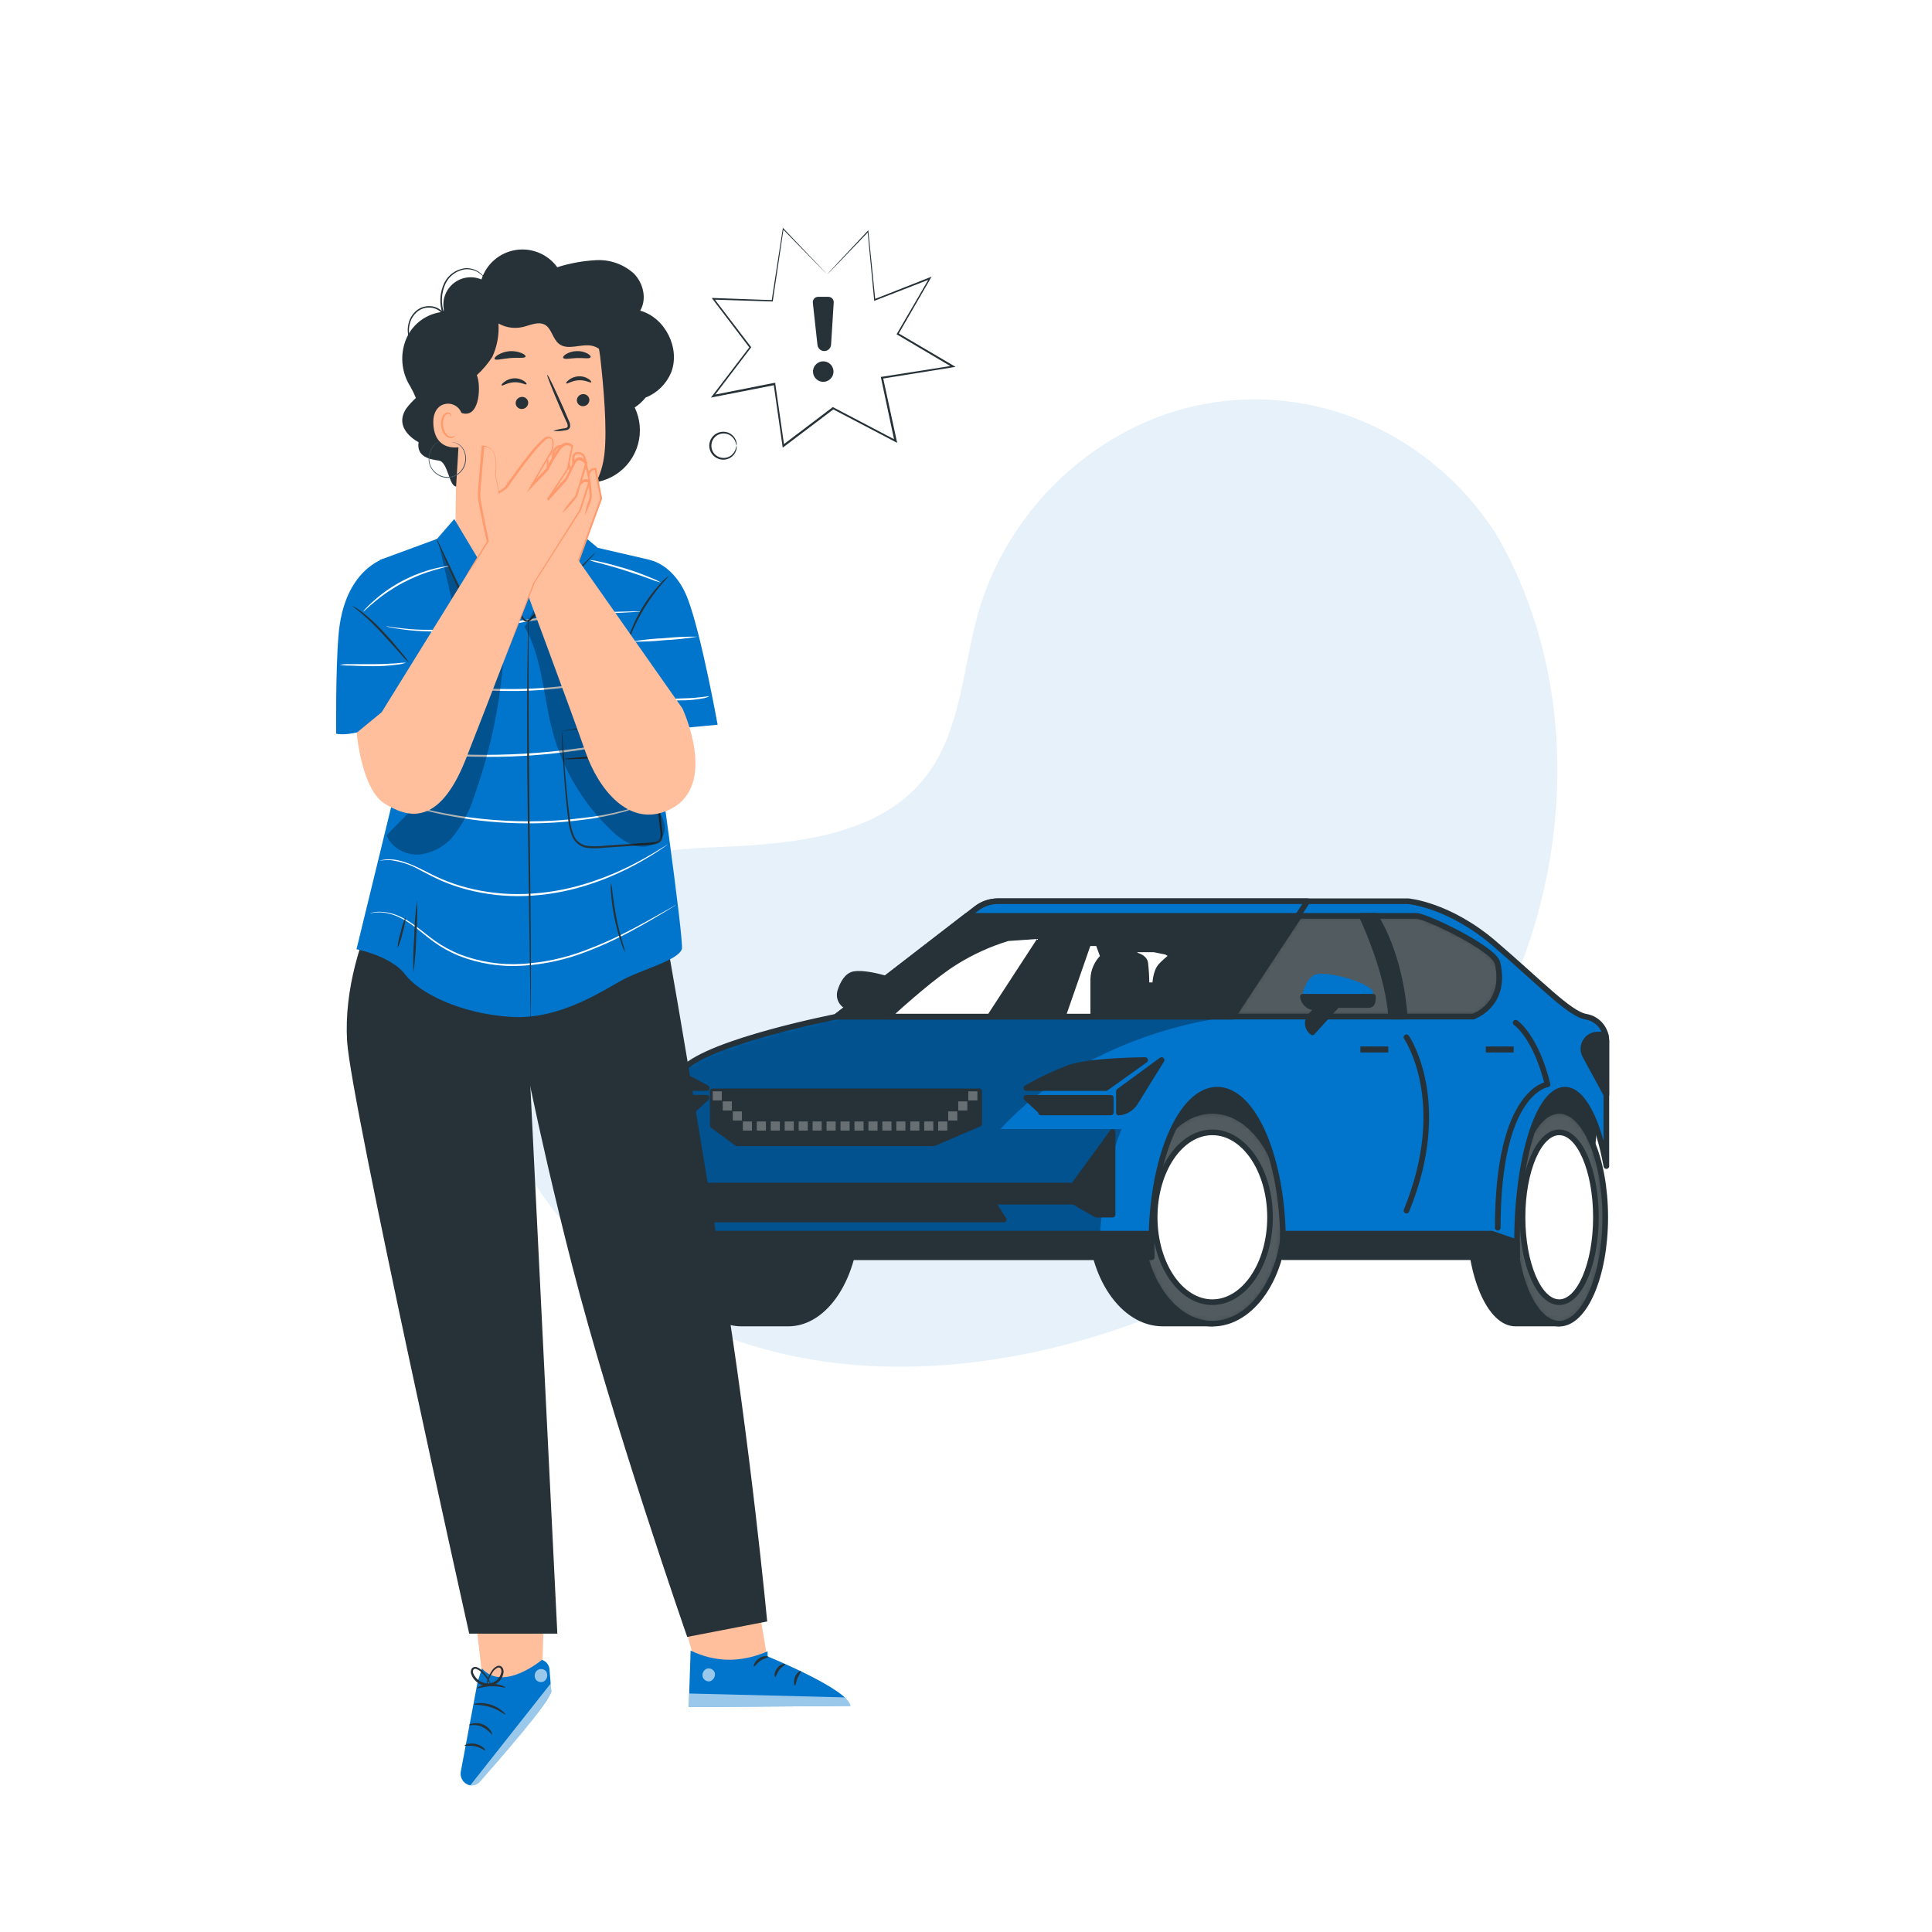 <svg width="343" height="343" viewBox="0 0 343 343" fill="none" xmlns="http://www.w3.org/2000/svg">
<path d="M265.373 94.414L264.11 92.61C253.134 77.223 234.75 68.82 216.207 71.344C213.818 71.673 211.457 72.175 209.141 72.846C192.465 77.724 178.669 91.622 173.771 108.484C170.89 118.404 170.705 129.585 164.448 137.749C156.305 148.375 141.261 149.795 127.98 150.364C114.7 150.934 99.649 152.388 91.561 163.049C86.491 169.73 85.387 178.772 86.45 187.134C89.276 209.271 106.227 227.999 126.65 236.423C147.072 244.847 170.327 244.024 191.559 238.09C221.27 229.81 248.758 210.938 264.11 183.848C279.463 156.758 281.26 121.257 265.373 94.414Z" fill="#E6F1FA"/>
<path d="M146.859 48.72L139.052 40.632L137.111 53.419L126.65 53.069L133.194 61.665L126.608 70.308L137.516 68.154L139.094 79.13L147.916 72.448L159.029 78.273L156.6 67.036L169.216 65.053L159.399 59.264L165.12 49.392L155.318 53.227L154.124 41.057L146.859 48.72Z" fill="white"/>
<path d="M146.86 48.706L147.34 48.184C147.662 47.835 148.122 47.334 148.712 46.682L154.042 40.995L154.165 40.865V41.043C154.495 44.35 154.913 48.459 155.393 53.213L155.236 53.117L165.032 49.261L165.395 49.117L165.196 49.453L159.489 59.332L159.441 59.126L169.257 64.902L169.648 65.135L169.196 65.204L156.628 67.228L156.765 67.022C157.541 70.603 158.364 74.39 159.201 78.259L159.283 78.622L158.954 78.451L149.315 73.402L147.834 72.627H148.019L139.197 79.301L138.964 79.48L138.922 79.192C138.387 75.446 137.864 71.787 137.352 68.216L137.55 68.36L126.643 70.5L126.218 70.582L126.478 70.239C128.77 67.248 130.972 64.36 133.078 61.603V61.74L126.54 53.137L126.362 52.904H126.657L137.118 53.281L136.995 53.384C137.77 48.349 138.435 44.068 138.971 40.597V40.433L139.087 40.549L144.836 46.579L146.324 48.15C146.661 48.5 146.832 48.692 146.832 48.692C146.832 48.692 146.661 48.534 146.324 48.191L144.822 46.668L138.964 40.666L139.108 40.625C138.586 44.096 137.948 48.383 137.201 53.419V53.522H137.091L126.629 53.192L126.746 52.966L133.304 61.555L133.373 61.651L133.304 61.74L126.725 70.39L126.568 70.13L137.468 67.975H137.647V68.154C138.163 71.721 138.689 75.38 139.224 79.13L138.95 79.02L147.765 72.338L147.854 72.27L147.95 72.318L149.439 73.1L159.043 78.142L158.796 78.334L156.409 67.077L156.374 66.898H156.553L169.168 64.916L169.113 65.218L159.304 59.421L159.173 59.339L159.249 59.215C161.307 55.717 163.214 52.403 164.984 49.351L165.148 49.55L155.338 53.364L155.194 53.419V53.268C154.742 48.514 154.351 44.398 154.035 41.098L154.179 41.146L148.739 46.806L147.333 48.26C147.024 48.562 146.86 48.706 146.86 48.706Z" fill="#263238"/>
<path d="M130.759 79.13C130.759 79.592 130.622 80.043 130.365 80.426C130.109 80.81 129.745 81.109 129.319 81.285C128.893 81.462 128.424 81.508 127.971 81.418C127.519 81.328 127.103 81.106 126.777 80.779C126.451 80.453 126.229 80.038 126.139 79.585C126.049 79.133 126.095 78.664 126.271 78.238C126.448 77.811 126.747 77.447 127.13 77.191C127.514 76.935 127.965 76.798 128.426 76.798C128.732 76.798 129.036 76.858 129.319 76.975C129.602 77.093 129.859 77.264 130.075 77.481C130.292 77.698 130.464 77.955 130.581 78.238C130.698 78.521 130.759 78.824 130.759 79.13Z" fill="white"/>
<path d="M130.759 79.13C130.724 79.13 130.724 78.924 130.615 78.574C130.465 78.094 130.168 77.674 129.764 77.374C129.47 77.163 129.128 77.028 128.77 76.979C128.411 76.93 128.046 76.969 127.706 77.093C127.291 77.247 126.933 77.526 126.68 77.89C126.427 78.254 126.292 78.687 126.292 79.13C126.292 79.573 126.427 80.006 126.68 80.37C126.933 80.734 127.291 81.012 127.706 81.167C128.046 81.291 128.411 81.33 128.77 81.281C129.128 81.232 129.47 81.096 129.764 80.886C130.168 80.586 130.465 80.166 130.615 79.686C130.724 79.336 130.724 79.13 130.759 79.13C130.81 79.321 130.81 79.522 130.759 79.713C130.65 80.255 130.354 80.74 129.922 81.085C129.596 81.342 129.211 81.512 128.802 81.579C128.393 81.646 127.973 81.608 127.583 81.469C127.097 81.3 126.675 80.984 126.377 80.565C126.079 80.146 125.919 79.644 125.919 79.13C125.919 78.615 126.079 78.114 126.377 77.695C126.675 77.275 127.097 76.96 127.583 76.791C127.973 76.651 128.393 76.614 128.802 76.681C129.211 76.748 129.596 76.918 129.922 77.175C130.354 77.519 130.65 78.005 130.759 78.547C130.81 78.738 130.81 78.939 130.759 79.13Z" fill="#263238"/>
<path d="M148.012 53.734L147.545 61.191C147.526 61.486 147.399 61.764 147.19 61.972C146.98 62.18 146.701 62.305 146.406 62.323C146.096 62.341 145.791 62.239 145.554 62.038C145.317 61.838 145.165 61.554 145.13 61.246L144.307 53.755C144.292 53.621 144.305 53.485 144.346 53.357C144.387 53.229 144.454 53.111 144.545 53.011C144.635 52.911 144.746 52.831 144.869 52.777C144.992 52.723 145.126 52.696 145.261 52.698H147.079C147.21 52.7 147.339 52.728 147.458 52.782C147.578 52.836 147.685 52.914 147.773 53.011C147.86 53.109 147.927 53.223 147.968 53.348C148.009 53.472 148.024 53.604 148.012 53.734Z" fill="#263238"/>
<path d="M144.43 66.542C144.544 66.883 144.756 67.183 145.039 67.404C145.323 67.625 145.666 67.757 146.025 67.782C146.383 67.808 146.741 67.727 147.054 67.55C147.367 67.372 147.619 67.106 147.781 66.784C147.942 66.463 148.004 66.101 147.96 65.744C147.915 65.387 147.766 65.052 147.53 64.78C147.295 64.508 146.985 64.312 146.638 64.216C146.291 64.121 145.924 64.131 145.583 64.244C145.356 64.318 145.146 64.437 144.965 64.593C144.784 64.749 144.635 64.939 144.528 65.153C144.421 65.367 144.357 65.599 144.34 65.838C144.324 66.076 144.354 66.316 144.43 66.542Z" fill="#263238"/>
<g filter="url(#filter0_d_2465_6578)">
<path d="M151.672 174.879H151.316C150.961 174.879 150.612 174.795 150.297 174.634C149.981 174.472 149.708 174.239 149.5 173.952C149.293 173.665 149.156 173.333 149.101 172.983C149.046 172.633 149.075 172.275 149.186 171.938C149.634 170.553 150.393 169.155 151.672 168.944C154.309 168.502 161.563 170.705 161.563 172.241C161.563 173.778 161.563 174.437 160.679 174.437H155.186L150.788 179.277L150.696 179.198C150.469 179.008 150.286 178.77 150.161 178.502C150.035 178.234 149.97 177.941 149.97 177.645C149.97 177.349 150.035 177.056 150.161 176.788C150.286 176.52 150.469 176.282 150.696 176.092C151.088 175.746 151.418 175.336 151.672 174.879Z" fill="#263238" stroke="#263238" stroke-linecap="round" stroke-linejoin="round"/>
<path d="M201.345 215.761H274.32C274.32 215.761 284.871 208.725 282.668 190.262C280.466 171.799 268.603 184.11 264.205 196.421H231.677C231.677 196.421 224.641 182.349 213.214 184.11C201.787 185.87 201.345 215.761 201.345 215.761Z" fill="#263238" stroke="#263238" stroke-linecap="round" stroke-linejoin="round"/>
<path d="M219.274 212.108C219.274 206.681 217.724 201.802 215.238 198.353V193.21H206.442C199.347 193.21 193.604 201.67 193.604 212.108C193.604 222.547 199.347 230.974 206.442 230.974H215.238V225.83C217.724 222.402 219.274 217.529 219.274 212.108Z" fill="#263238" stroke="#263238" stroke-linecap="round" stroke-linejoin="round"/>
<path d="M215.238 231C222.328 231 228.076 222.542 228.076 212.109C228.076 201.675 222.328 193.217 215.238 193.217C208.147 193.217 202.399 201.675 202.399 212.109C202.399 222.542 208.147 231 215.238 231Z" fill="#263238"/>
<mask id="mask0_2465_6578" style="mask-type:luminance" maskUnits="userSpaceOnUse" x="202" y="193" width="27" height="38">
<path d="M215.238 231C222.328 231 228.076 222.542 228.076 212.109C228.076 201.675 222.328 193.217 215.238 193.217C208.147 193.217 202.399 201.675 202.399 212.109C202.399 222.542 208.147 231 215.238 231Z" fill="white"/>
</mask>
<g mask="url(#mask0_2465_6578)">
<path opacity="0.2" d="M215.238 231C222.328 231 228.076 222.542 228.076 212.109C228.076 201.675 222.328 193.217 215.238 193.217C208.147 193.217 202.399 201.675 202.399 212.109C202.399 222.542 208.147 231 215.238 231Z" fill="white"/>
</g>
<path d="M215.238 231C222.328 231 228.076 222.542 228.076 212.109C228.076 201.675 222.328 193.217 215.238 193.217C208.147 193.217 202.399 201.675 202.399 212.109C202.399 222.542 208.147 231 215.238 231Z" stroke="#263238" stroke-linecap="round" stroke-linejoin="round"/>
<path d="M139.973 193.21H131.632C124.932 193.21 119.499 201.67 119.499 212.108C119.499 222.547 124.959 230.974 131.632 230.974H139.947C146.646 230.974 152.08 222.514 152.08 212.082C152.08 201.65 146.673 193.21 139.973 193.21Z" fill="#263238" stroke="#263238" stroke-linecap="round" stroke-linejoin="round"/>
<path d="M215.238 227.183C220.893 227.183 225.478 220.434 225.478 212.109C225.478 203.784 220.893 197.035 215.238 197.035C209.582 197.035 204.997 203.784 204.997 212.109C204.997 220.434 209.582 227.183 215.238 227.183Z" fill="white" stroke="#263238" stroke-linecap="round" stroke-linejoin="round"/>
<path d="M279.39 212.108C279.39 206.681 278.401 201.802 276.819 198.353V193.21H269.051C264.541 193.21 260.881 201.67 260.881 212.108C260.881 222.547 264.541 230.974 269.051 230.974H276.819V225.83C278.401 222.402 279.39 217.529 279.39 212.108Z" fill="#263238" stroke="#263238" stroke-linecap="round" stroke-linejoin="round"/>
<path d="M276.819 231C281.331 231 284.989 222.542 284.989 212.109C284.989 201.675 281.331 193.217 276.819 193.217C272.307 193.217 268.649 201.675 268.649 212.109C268.649 222.542 272.307 231 276.819 231Z" fill="#263238"/>
<mask id="mask1_2465_6578" style="mask-type:luminance" maskUnits="userSpaceOnUse" x="268" y="193" width="17" height="38">
<path d="M276.82 231C281.332 231 284.99 222.542 284.99 212.109C284.99 201.675 281.332 193.217 276.82 193.217C272.308 193.217 268.65 201.675 268.65 212.109C268.65 222.542 272.308 231 276.82 231Z" fill="white"/>
</mask>
<g mask="url(#mask1_2465_6578)">
<path opacity="0.2" d="M276.82 231C281.332 231 284.99 222.542 284.99 212.109C284.99 201.675 281.332 193.217 276.82 193.217C272.308 193.217 268.65 201.675 268.65 212.109C268.65 222.542 272.308 231 276.82 231Z" fill="white"/>
</g>
<path d="M276.819 231C281.331 231 284.989 222.542 284.989 212.109C284.989 201.675 281.331 193.217 276.819 193.217C272.307 193.217 268.649 201.675 268.649 212.109C268.649 222.542 272.307 231 276.819 231Z" stroke="#263238" stroke-linecap="round" stroke-linejoin="round"/>
<path d="M276.82 227.183C280.418 227.183 283.334 220.434 283.334 212.109C283.334 203.784 280.418 197.035 276.82 197.035C273.221 197.035 270.305 203.784 270.305 212.109C270.305 220.434 273.221 227.183 276.82 227.183Z" fill="white" stroke="#263238" stroke-linecap="round" stroke-linejoin="round"/>
<path d="M204.417 216.717C204.417 201.663 209.653 189.458 216.102 189.458C222.551 189.458 227.786 201.663 227.786 216.717C227.786 217.548 227.786 218.366 227.734 219.17H269.361C269.335 218.366 269.322 217.548 269.322 216.717C269.322 201.663 273.133 189.458 277.835 189.458C280.973 189.458 283.716 194.911 285.187 203.022V180.787C285.187 179.773 284.832 178.792 284.184 178.012C283.536 177.233 282.636 176.705 281.639 176.52L281.442 176.481C278.553 175.901 273.364 170.421 265.286 163.497C257.209 156.574 249.995 156 249.995 156H177.131C175.752 156.005 174.413 156.469 173.327 157.319L148.474 176.501C148.474 176.501 126.259 180.826 121.353 185.732C116.447 190.638 117.027 219.19 117.027 219.19H204.47C204.437 218.366 204.417 217.548 204.417 216.717Z" fill="#0175CC"/>
<mask id="mask2_2465_6578" style="mask-type:luminance" maskUnits="userSpaceOnUse" x="117" y="156" width="169" height="64">
<path d="M204.416 216.717C204.416 201.663 209.652 189.458 216.101 189.458C222.55 189.458 227.785 201.663 227.785 216.717C227.785 217.548 227.785 218.366 227.733 219.17H269.36C269.334 218.366 269.321 217.548 269.321 216.717C269.321 201.663 273.132 189.458 277.834 189.458C280.972 189.458 283.715 194.911 285.186 203.022V180.787C285.186 179.773 284.831 178.792 284.183 178.012C283.535 177.233 282.635 176.705 281.638 176.52L281.441 176.481C278.552 175.901 273.363 170.421 265.285 163.497C257.208 156.574 249.994 156 249.994 156H177.13C175.751 156.005 174.412 156.469 173.326 157.319L148.473 176.501C148.473 176.501 126.258 180.826 121.352 185.732C116.446 190.638 117.026 219.19 117.026 219.19H204.469C204.436 218.366 204.416 217.548 204.416 216.717Z" fill="white"/>
</mask>
<g mask="url(#mask2_2465_6578)">
<path opacity="0.3" d="M218.844 176.481L222.701 156H177.13C175.751 156.005 174.412 156.469 173.326 157.319L148.473 176.501C148.473 176.501 126.258 180.826 121.352 185.732C116.446 190.638 117.026 219.19 117.026 219.19H195.046C195.613 203.773 199.148 196.441 199.148 196.441H177.605C194.308 178.393 218.844 176.481 218.844 176.481Z" fill="black"/>
</g>
<path d="M204.417 216.717C204.417 201.663 209.653 189.458 216.102 189.458C222.551 189.458 227.786 201.663 227.786 216.717C227.786 217.548 227.786 218.366 227.734 219.17H269.361C269.335 218.366 269.322 217.548 269.322 216.717C269.322 201.663 273.133 189.458 277.835 189.458C280.973 189.458 283.716 194.911 285.187 203.022V180.787C285.187 179.773 284.832 178.792 284.184 178.012C283.536 177.233 282.636 176.705 281.639 176.52L281.442 176.481C278.553 175.901 273.364 170.421 265.286 163.497C257.209 156.574 249.995 156 249.995 156H177.131C175.752 156.005 174.413 156.469 173.327 157.319L148.474 176.501C148.474 176.501 126.259 180.826 121.353 185.732C116.447 190.638 117.027 219.19 117.027 219.19H204.47C204.437 218.366 204.417 217.548 204.417 216.717Z" stroke="#263238" stroke-linecap="round" stroke-linejoin="round"/>
<path d="M232.113 156H177.132C175.753 156.005 174.414 156.469 173.327 157.319L148.475 176.501H218.846L232.113 156Z" fill="#0175CC" stroke="#263238" stroke-linecap="round" stroke-linejoin="round"/>
<path d="M203.31 184.195C199.353 184.248 192.423 184.512 189.423 185.712C186.937 186.688 184.526 187.845 182.209 189.174H196.34L203.31 184.195Z" fill="#263238" stroke="#263238" stroke-linecap="round" stroke-linejoin="round"/>
<path d="M197.21 193.499V190.901H182.209L184.926 193.407C184.883 193.433 184.843 193.464 184.807 193.499H197.21Z" fill="#263238" stroke="#263238" stroke-linecap="round" stroke-linejoin="round"/>
<path d="M198.647 189.747V193.519C199.231 193.469 199.796 193.284 200.297 192.98C200.797 192.676 201.221 192.26 201.536 191.765C202.98 189.457 206.224 184.195 206.224 184.195L198.647 189.747Z" fill="#263238" stroke="#263238" stroke-linecap="round" stroke-linejoin="round"/>
<path d="M122.737 193.389L125.454 190.883H119.051C118.854 191.694 118.669 192.564 118.511 193.481H122.856C122.819 193.447 122.779 193.416 122.737 193.389Z" fill="#263238" stroke="#263238" stroke-linecap="round" stroke-linejoin="round"/>
<path d="M120.594 186.708C120.152 187.488 119.798 188.316 119.539 189.174H125.474C123.893 188.264 122.264 187.44 120.594 186.708Z" fill="#263238" stroke="#263238" stroke-linecap="round" stroke-linejoin="round"/>
<path d="M218.845 176.482H261.534C261.534 176.482 267.594 174.464 265.86 166.96C265.273 164.415 253.166 158.599 251.439 158.599H230.668L218.845 176.482Z" fill="#263238"/>
<mask id="mask3_2465_6578" style="mask-type:luminance" maskUnits="userSpaceOnUse" x="218" y="158" width="49" height="19">
<path d="M218.844 176.481H261.533C261.533 176.481 267.593 174.463 265.859 166.959C265.272 164.414 253.165 158.598 251.438 158.598H230.667L218.844 176.481Z" fill="white"/>
</mask>
<g mask="url(#mask3_2465_6578)">
<path opacity="0.2" d="M218.844 176.481H261.533C261.533 176.481 267.593 174.463 265.859 166.959C265.272 164.414 253.165 158.598 251.438 158.598H230.667L218.844 176.481Z" fill="white" stroke="#263238" stroke-linecap="round" stroke-linejoin="round"/>
</g>
<path d="M218.845 176.482H261.534C261.534 176.482 267.594 174.464 265.86 166.96C265.273 164.415 253.166 158.599 251.439 158.599H230.668L218.845 176.482Z" stroke="#263238" stroke-linecap="round" stroke-linejoin="round"/>
<path d="M171.632 158.599L148.454 176.482H218.845L230.431 158.599H171.632Z" fill="#263238" stroke="#263238" stroke-linecap="round" stroke-linejoin="round"/>
<path d="M126.536 189.748V195.808L130.862 198.98H165.764L173.841 195.518V189.748H126.536Z" fill="#263238" stroke="#263238" stroke-linecap="round" stroke-linejoin="round"/>
<path opacity="0.3" d="M128.152 189.748H126.536V191.364H128.152V189.748Z" fill="white"/>
<path opacity="0.3" d="M129.932 191.535H128.316V193.151H129.932V191.535Z" fill="white"/>
<path opacity="0.3" d="M131.718 193.315H130.103V194.931H131.718V193.315Z" fill="white"/>
<path opacity="0.3" d="M133.499 195.103H131.884V196.718H133.499V195.103Z" fill="white"/>
<path opacity="0.3" d="M173.525 189.748H171.909V191.364H173.525V189.748Z" fill="white"/>
<path opacity="0.3" d="M171.738 191.535H170.122V193.151H171.738V191.535Z" fill="white"/>
<path opacity="0.3" d="M169.957 193.315H168.342V194.931H169.957V193.315Z" fill="white"/>
<path opacity="0.3" d="M168.177 195.103H166.562V196.718H168.177V195.103Z" fill="white"/>
<path opacity="0.3" d="M135.979 195.103H134.363V196.718H135.979V195.103Z" fill="white"/>
<path opacity="0.3" d="M138.451 195.103H136.836V196.718H138.451V195.103Z" fill="white"/>
<path opacity="0.3" d="M140.93 195.103H139.314V196.718H140.93V195.103Z" fill="white"/>
<path opacity="0.3" d="M143.409 195.103H141.794V196.718H143.409V195.103Z" fill="white"/>
<path opacity="0.3" d="M145.882 195.103H144.267V196.718H145.882V195.103Z" fill="white"/>
<path opacity="0.3" d="M148.362 195.103H146.746V196.718H148.362V195.103Z" fill="white"/>
<path opacity="0.3" d="M150.834 195.103H149.219V196.718H150.834V195.103Z" fill="white"/>
<path opacity="0.3" d="M153.314 195.103H151.698V196.718H153.314V195.103Z" fill="white"/>
<path opacity="0.3" d="M155.794 195.103H154.179V196.718H155.794V195.103Z" fill="white"/>
<path opacity="0.3" d="M158.267 195.103H156.651V196.718H158.267V195.103Z" fill="white"/>
<path opacity="0.3" d="M160.745 195.103H159.13V196.718H160.745V195.103Z" fill="white"/>
<path opacity="0.3" d="M163.219 195.103H161.604V196.718H163.219V195.103Z" fill="white"/>
<path opacity="0.3" d="M165.698 195.103H164.082V196.718H165.698V195.103Z" fill="white"/>
<path d="M190.57 206.477H118.748L117.786 198.782C117.344 203.015 117.126 207.519 117.054 211.225L117.304 212.247L118.748 209.365H124.907L121.083 212.511H178.193L176.156 209.339H190.596L194.639 211.647H197.52V196.962L190.57 206.477Z" fill="#263238" stroke="#263238" stroke-linecap="round" stroke-linejoin="round"/>
<path d="M233.872 174.879H233.516C233.162 174.878 232.814 174.793 232.499 174.631C232.185 174.47 231.913 174.236 231.705 173.949C231.498 173.662 231.362 173.331 231.308 172.981C231.254 172.631 231.283 172.274 231.393 171.938C231.835 170.553 232.6 169.155 233.872 168.944C236.51 168.502 243.763 170.705 243.763 172.241C243.763 173.778 243.763 174.437 242.886 174.437H237.394L232.995 179.277L232.903 179.198C232.676 179.008 232.493 178.77 232.368 178.502C232.242 178.234 232.177 177.941 232.177 177.645C232.177 177.349 232.242 177.056 232.368 176.788C232.493 176.52 232.676 176.282 232.903 176.092C233.293 175.746 233.621 175.336 233.872 174.879Z" fill="#0175CC"/>
<path d="M246.981 176.482H249.394C249.137 172.941 248.128 165.146 244.165 158.599H241.752C243.143 161.612 246.44 169.386 246.981 176.482Z" fill="#263238" stroke="#263238" stroke-linecap="round" stroke-linejoin="round"/>
<path d="M194.969 163.451L195.852 165.864C194.766 166.899 194.133 168.321 194.092 169.82V176.48H188.678L193.215 163.451H194.969ZM169.694 166.748C165.982 169.009 160.377 174.001 157.653 176.48H175.727L185.078 162.132L178.926 162.567C175.679 163.551 172.575 164.957 169.694 166.748ZM207.062 164.987L204.86 164.545H201.787L200.903 165.429C200.903 165.429 203.106 165.646 203.323 166.965C203.473 168.279 203.546 169.6 203.541 170.922H205.084C205.084 170.922 205.084 168.502 206.178 167.407C206.8 166.779 207.461 166.191 208.157 165.646L207.062 164.987Z" fill="white" stroke="#263238" stroke-linecap="round" stroke-linejoin="round"/>
<path d="M232.903 179.198L232.996 179.277L237.394 174.437H242.887C243.612 174.437 243.737 173.982 243.757 172.953H231.308C231.382 173.486 231.647 173.975 232.053 174.328C232.458 174.682 232.978 174.877 233.517 174.879H233.873C233.619 175.336 233.289 175.746 232.897 176.092C232.67 176.282 232.488 176.52 232.363 176.789C232.238 177.057 232.174 177.35 232.174 177.646C232.175 177.942 232.241 178.235 232.367 178.503C232.493 178.771 232.676 179.008 232.903 179.198Z" fill="#263238" stroke="#263238" stroke-linecap="round" stroke-linejoin="round"/>
<path d="M246.467 181.789H241.521V182.851H246.467V181.789Z" fill="#263238"/>
<path d="M268.735 181.789H263.789V182.851H268.735V181.789Z" fill="#263238"/>
<path d="M269.085 177.562C269.085 177.562 272.665 179.996 274.742 188.522C274.742 188.522 265.906 189.577 265.906 213.968" stroke="#263238" stroke-linecap="round" stroke-linejoin="round"/>
<path d="M264.832 215.01H227.761C227.761 215.577 227.761 216.144 227.761 216.718C227.761 217.548 227.761 218.366 227.708 219.171H269.336C269.309 218.366 269.296 217.548 269.296 216.718V216.553L264.832 215.01Z" fill="#263238" stroke="#263238" stroke-linecap="round" stroke-linejoin="round"/>
<path d="M204.417 216.718C204.417 216.144 204.417 215.577 204.417 215.01H117.001C117.001 217.548 117.001 219.171 117.001 219.171H204.47C204.437 218.366 204.417 217.548 204.417 216.718Z" fill="#263238" stroke="#263238" stroke-linecap="round" stroke-linejoin="round"/>
<path d="M283.638 179.673C283.199 179.673 282.767 179.787 282.385 180.005C282.004 180.222 281.685 180.535 281.461 180.913C281.237 181.291 281.115 181.72 281.107 182.16C281.099 182.599 281.206 183.033 281.416 183.418L285.188 190.342V180.787C285.183 180.411 285.13 180.036 285.03 179.673H283.638Z" fill="#263238" stroke="#263238" stroke-linecap="round" stroke-linejoin="round"/>
<path d="M249.698 180.153C249.698 180.153 257.611 191.581 249.698 210.927" stroke="#263238" stroke-linecap="round" stroke-linejoin="round"/>
</g>
<path d="M113.656 55.155C114.877 53.097 114.226 50.277 112.545 48.576C110.753 46.947 108.393 46.087 105.973 46.182C103.582 46.295 101.216 46.719 98.935 47.444C98.105 46.3 96.974 45.408 95.668 44.869C94.361 44.33 92.931 44.163 91.536 44.389C90.141 44.614 88.835 45.222 87.765 46.146C86.695 47.069 85.903 48.272 85.475 49.619C84.663 49.27 83.772 49.151 82.896 49.272C82.021 49.394 81.196 49.752 80.51 50.309C79.823 50.865 79.302 51.599 79.002 52.43C78.702 53.261 78.635 54.158 78.808 55.024L88.796 60.368L97.165 82.485C98.644 84.205 100.697 85.328 102.943 85.647C105.188 85.965 107.473 85.456 109.371 84.215C111.27 82.974 112.652 81.085 113.261 78.9C113.87 76.715 113.665 74.383 112.682 72.339C113.417 71.862 114.071 71.269 114.617 70.583C115.626 70.184 116.546 69.588 117.322 68.829C118.098 68.071 118.715 67.165 119.137 66.165C120.839 61.884 118.115 56.396 113.656 55.155Z" fill="#263238"/>
<path d="M100.018 96.404C99.881 92.974 99.778 90.655 99.778 90.683C99.778 90.71 106.391 89.235 107.324 80.454C107.784 76.091 107.208 69.005 106.542 63.222C105.945 58.022 102.159 51.793 96.98 52.61L80.948 57.549C79.377 57.796 78.89 59.161 79.006 60.752L78.89 61.5L80.948 86.388L80.804 97.008C81.167 101.741 86.004 105.884 90.751 105.926C91.994 105.942 93.227 105.704 94.375 105.228C95.524 104.752 96.563 104.047 97.43 103.156C98.297 102.265 98.974 101.207 99.419 100.046C99.864 98.885 100.068 97.646 100.018 96.404Z" fill="#FFBF9D"/>
<path d="M104.636 70.919C104.655 71.21 104.559 71.498 104.37 71.719C104.18 71.941 103.911 72.08 103.62 72.106C103.479 72.124 103.335 72.114 103.197 72.076C103.06 72.038 102.931 71.974 102.819 71.885C102.706 71.797 102.613 71.688 102.543 71.563C102.473 71.439 102.429 71.301 102.413 71.159C102.396 70.868 102.493 70.58 102.684 70.359C102.875 70.137 103.144 69.999 103.435 69.973C103.576 69.954 103.72 69.965 103.857 70.003C103.994 70.041 104.123 70.106 104.234 70.194C104.346 70.282 104.439 70.391 104.508 70.516C104.577 70.641 104.62 70.778 104.636 70.919Z" fill="#263238"/>
<path d="M104.958 67.873C104.827 68.024 103.949 67.441 102.749 67.51C101.548 67.578 100.691 68.195 100.56 68.079C100.43 67.962 100.622 67.743 100.993 67.448C101.492 67.058 102.102 66.835 102.735 66.81C103.358 66.773 103.977 66.939 104.498 67.283C104.889 67.544 105.033 67.805 104.958 67.873Z" fill="#263238"/>
<path d="M93.776 71.42C93.793 71.711 93.696 71.998 93.505 72.218C93.314 72.439 93.044 72.576 92.754 72.6C92.612 72.619 92.469 72.61 92.331 72.572C92.193 72.535 92.065 72.47 91.953 72.381C91.841 72.293 91.748 72.183 91.679 72.058C91.61 71.933 91.567 71.795 91.553 71.653C91.534 71.363 91.63 71.077 91.82 70.856C92.01 70.635 92.278 70.498 92.568 70.474C92.71 70.454 92.854 70.464 92.992 70.501C93.13 70.539 93.26 70.604 93.372 70.692C93.485 70.78 93.578 70.89 93.648 71.015C93.717 71.14 93.761 71.278 93.776 71.42Z" fill="#263238"/>
<path d="M93.481 68.229C93.351 68.38 92.473 67.804 91.272 67.866C90.072 67.928 89.214 68.552 89.084 68.435C88.953 68.319 89.145 68.106 89.516 67.804C90.017 67.417 90.626 67.195 91.258 67.166C91.883 67.133 92.503 67.299 93.028 67.639C93.406 67.914 93.55 68.161 93.481 68.229Z" fill="#263238"/>
<path d="M98.222 76.51C98.845 76.279 99.495 76.127 100.156 76.058C100.458 76.009 100.746 75.934 100.787 75.721C100.798 75.403 100.71 75.088 100.533 74.823L99.511 72.538C98.098 69.287 97.028 66.591 97.158 66.543C97.289 66.495 98.53 69.088 99.984 72.346C100.328 73.149 100.671 73.917 100.972 74.651C101.186 75.01 101.266 75.433 101.199 75.845C101.159 75.956 101.094 76.056 101.01 76.138C100.925 76.22 100.823 76.281 100.712 76.318C100.545 76.375 100.372 76.409 100.197 76.421C99.545 76.537 98.881 76.567 98.222 76.51Z" fill="#263238"/>
<path d="M99.779 90.683C95.684 90.956 91.595 90.087 87.966 88.172C87.966 88.172 91.218 94.161 99.888 92.905L99.779 90.683Z" fill="#FF9A6C"/>
<path d="M93.296 63.325C93.166 63.647 91.972 63.448 90.552 63.572C89.132 63.695 87.98 64.038 87.808 63.736C87.733 63.592 87.939 63.297 88.412 62.995C89.037 62.626 89.74 62.405 90.464 62.35C91.188 62.296 91.916 62.408 92.59 62.68C93.132 62.906 93.379 63.167 93.296 63.325Z" fill="#263238"/>
<path d="M104.821 63.462C104.588 63.751 103.593 63.517 102.413 63.565C101.233 63.613 100.252 63.86 100.005 63.565C99.895 63.428 100.039 63.147 100.465 62.879C101.05 62.53 101.718 62.343 102.399 62.337C103.075 62.304 103.747 62.459 104.341 62.783C104.773 63.051 104.958 63.325 104.821 63.462Z" fill="#263238"/>
<path d="M85.496 52.521C85.536 53.395 85.767 54.251 86.175 55.026C86.582 55.801 87.155 56.476 87.853 57.005C88.551 57.533 89.357 57.902 90.214 58.083C91.07 58.265 91.956 58.256 92.809 58.057C94.126 57.748 95.553 57.007 96.74 57.659C97.926 58.31 98.112 60.163 99.243 61.048C100.849 62.303 103.222 60.931 105.198 61.411C106.728 61.788 107.736 63.174 108.8 64.34C109.863 65.507 111.406 66.577 112.916 66.055C112.804 64.701 112.537 63.364 112.12 62.07C111.696 60.767 110.833 59.651 109.678 58.914C109.002 58.605 108.342 58.262 107.702 57.885C106.399 56.938 106.028 55.196 105.184 53.831C104.633 52.945 103.878 52.204 102.981 51.671C102.085 51.137 101.074 50.826 100.032 50.764C98.311 50.668 96.602 51.272 94.881 50.936C93.632 50.682 92.514 49.934 91.252 49.756C88.796 49.413 86.614 51.272 84.94 53.097" fill="#263238"/>
<path d="M93.454 55.601C92.35 55.347 90.086 54.75 89.448 53.831C88.813 52.84 87.927 52.034 86.88 51.495C85.833 50.956 84.662 50.705 83.487 50.764C82.304 50.911 81.2 51.439 80.344 52.268C79.487 53.097 78.924 54.183 78.74 55.361C77.32 55.481 75.958 55.983 74.799 56.812C73.64 57.642 72.726 58.768 72.154 60.074C71.568 61.444 71.324 62.936 71.444 64.422C71.563 65.907 72.042 67.341 72.84 68.6C73.219 69.263 73.551 69.95 73.835 70.659C73.199 71.233 72.62 71.867 72.106 72.552C69.705 76.229 74.315 78.506 74.315 78.506C73.91 81.168 76.373 81.538 77.944 81.779C79.515 82.019 79.727 86.347 80.976 86.375L81.765 73.224C81.937 73.321 82.125 73.386 82.32 73.416C85.277 73.938 85.38 68.21 84.653 66.604C85.699 65.646 86.621 64.561 87.397 63.373C88.257 61.51 88.634 59.46 88.495 57.412C89.523 57.419 93.941 55.718 93.454 55.601Z" fill="#263238"/>
<path d="M82.08 73.992C82.043 73.564 81.898 73.153 81.659 72.797C81.42 72.44 81.095 72.15 80.713 71.952C80.332 71.755 79.907 71.658 79.478 71.669C79.049 71.68 78.629 71.8 78.259 72.016C77.401 72.572 76.777 73.629 76.955 75.591C77.429 80.825 82.581 79.267 82.581 79.117C82.581 78.966 82.32 76.146 82.08 73.992Z" fill="#FFBF9D"/>
<path d="M80.804 77.279C80.804 77.279 80.715 77.354 80.571 77.436C80.36 77.548 80.115 77.575 79.885 77.512C79.316 77.361 78.774 76.524 78.664 75.584C78.606 75.136 78.653 74.68 78.801 74.253C78.834 74.086 78.908 73.929 79.015 73.796C79.123 73.663 79.261 73.559 79.418 73.492C79.521 73.455 79.632 73.455 79.735 73.492C79.837 73.528 79.924 73.598 79.981 73.691C80.063 73.835 80.043 73.938 80.07 73.945C80.097 73.951 80.173 73.849 80.111 73.636C80.073 73.509 79.99 73.399 79.878 73.327C79.725 73.231 79.54 73.199 79.364 73.238C79.152 73.301 78.96 73.417 78.806 73.574C78.651 73.731 78.539 73.925 78.479 74.137C78.299 74.611 78.238 75.122 78.3 75.625C78.424 76.675 79.055 77.615 79.83 77.766C79.974 77.794 80.123 77.789 80.266 77.752C80.408 77.716 80.54 77.647 80.653 77.553C80.804 77.409 80.818 77.285 80.804 77.279Z" fill="#FF9A6C"/>
<path d="M74.609 63.023C74.527 62.973 74.451 62.913 74.383 62.844C74.182 62.656 73.992 62.457 73.813 62.248C73.143 61.461 72.683 60.517 72.476 59.504C72.336 58.804 72.357 58.081 72.537 57.391C72.737 56.589 73.16 55.861 73.758 55.292C74.094 54.977 74.489 54.731 74.92 54.57C75.351 54.409 75.809 54.334 76.269 54.352C76.767 54.355 77.257 54.473 77.701 54.698C78.146 54.923 78.531 55.249 78.828 55.648L78.581 55.765V55.71C77.952 53.913 78.058 51.941 78.876 50.222C79.219 49.53 79.725 48.931 80.352 48.48C80.978 48.028 81.706 47.736 82.471 47.629C82.986 47.578 83.505 47.632 83.999 47.786C84.493 47.94 84.951 48.193 85.345 48.528C85.558 48.71 85.743 48.923 85.894 49.159C85.947 49.238 85.991 49.323 86.024 49.413C85.808 49.116 85.557 48.846 85.276 48.61C84.486 47.995 83.487 47.712 82.491 47.821C81.766 47.937 81.079 48.227 80.489 48.665C79.899 49.103 79.423 49.677 79.103 50.339C78.334 51.994 78.243 53.885 78.849 55.607V55.662L79.096 56.478L78.609 55.792C78.336 55.428 77.983 55.132 77.577 54.926C77.172 54.72 76.724 54.611 76.269 54.606C75.843 54.587 75.418 54.654 75.017 54.801C74.617 54.948 74.25 55.173 73.937 55.463C73.367 55.995 72.961 56.678 72.764 57.432C72.58 58.103 72.55 58.806 72.675 59.49C72.865 60.469 73.286 61.388 73.903 62.172C74.328 62.742 74.63 63.002 74.609 63.023Z" fill="#263238"/>
<path d="M78.04 78.397C77.818 78.49 77.607 78.605 77.408 78.74C76.912 79.163 76.555 79.728 76.386 80.358C76.25 80.788 76.192 81.239 76.215 81.689C76.246 82.201 76.406 82.697 76.681 83.13C76.993 83.607 77.417 84 77.916 84.275C78.443 84.581 79.051 84.72 79.658 84.673C80.268 84.632 80.853 84.412 81.339 84.042C81.79 83.701 82.137 83.24 82.341 82.711C82.527 82.266 82.617 81.787 82.605 81.305C82.593 80.822 82.48 80.348 82.272 79.912C81.97 79.33 81.465 78.879 80.852 78.643C80.629 78.572 80.399 78.526 80.166 78.506H80.351C80.534 78.51 80.714 78.542 80.886 78.602C81.528 78.816 82.062 79.271 82.375 79.871C82.598 80.319 82.723 80.808 82.742 81.307C82.76 81.806 82.673 82.304 82.485 82.766C82.266 83.31 81.903 83.784 81.435 84.138C80.932 84.533 80.323 84.772 79.686 84.824C79.049 84.875 78.412 84.729 77.861 84.406C77.342 84.119 76.903 83.707 76.585 83.205C76.3 82.753 76.135 82.236 76.105 81.703C76.089 81.237 76.156 80.773 76.304 80.331C76.482 79.681 76.864 79.107 77.395 78.692C77.542 78.586 77.704 78.503 77.875 78.445C77.928 78.423 77.983 78.407 78.04 78.397Z" fill="#455A64"/>
<path d="M98.098 79.398C97.99 79.163 97.806 78.973 97.575 78.857C97.344 78.741 97.081 78.707 96.829 78.76C96.604 78.763 96.387 78.845 96.217 78.992C96.046 79.139 95.933 79.341 95.896 79.562C95.859 79.724 95.855 79.891 95.886 80.054C95.917 80.217 95.981 80.372 96.074 80.509C96.239 80.748 96.482 80.922 96.76 81.003C96.931 81.045 97.108 81.05 97.281 81.019C97.454 80.987 97.618 80.918 97.762 80.818C97.934 80.629 98.055 80.4 98.114 80.151C98.173 79.903 98.167 79.644 98.098 79.398Z" fill="#FF9A6C"/>
<path d="M83.301 277.57L85.997 300.832L96.191 299.282L96.877 276.355L83.301 277.57Z" fill="#FFBF9D"/>
<path d="M96.225 294.672C96.225 294.672 89.365 300.469 85.572 296.209L84.817 298.479L81.819 314.456C81.712 314.952 81.787 315.471 82.032 315.916C82.276 316.361 82.674 316.702 83.15 316.878C83.511 316.991 83.898 316.997 84.263 316.896C84.628 316.795 84.956 316.591 85.208 316.308C87.952 313.187 98.077 301.655 97.871 300.215L97.556 296.373C97.525 295.984 97.378 295.614 97.133 295.31C96.888 295.007 96.558 294.784 96.184 294.672H96.225Z" fill="#0175CC"/>
<g opacity="0.6">
<path d="M83.514 316.933L97.796 298.85L97.851 299.687C97.896 300.03 97.865 300.38 97.761 300.71C97.656 301.041 97.481 301.345 97.247 301.6C96.115 303.425 92.926 307.562 85.284 316.274C85.07 316.528 84.796 316.724 84.486 316.843C84.177 316.963 83.843 317.003 83.514 316.96V316.933Z" fill="white"/>
</g>
<g opacity="0.6">
<path d="M95.354 296.551C95.126 296.75 94.977 297.025 94.936 297.325C94.894 297.625 94.962 297.93 95.128 298.184C95.308 298.422 95.574 298.579 95.869 298.623C96.164 298.667 96.465 298.593 96.706 298.417C96.945 298.204 97.1 297.913 97.141 297.595C97.183 297.277 97.109 296.956 96.932 296.688C96.827 296.575 96.7 296.483 96.559 296.418C96.418 296.354 96.265 296.318 96.11 296.313C95.955 296.308 95.801 296.334 95.656 296.389C95.511 296.444 95.378 296.527 95.265 296.634" fill="white"/>
</g>
<path d="M87.362 307.966C86.859 307.385 86.249 306.905 85.565 306.553C84.385 306.039 83.335 306.402 83.301 306.279C83.267 306.155 83.52 306.059 83.987 305.963C84.578 305.846 85.19 305.911 85.743 306.148C86.301 306.378 86.778 306.767 87.115 307.267C87.362 307.658 87.41 307.946 87.362 307.966Z" fill="#263238"/>
<path d="M86.162 310.759C86.073 310.855 85.407 310.251 84.385 310.032C83.363 309.812 82.519 310.032 82.478 309.922C82.437 309.812 83.322 309.339 84.481 309.606C85.64 309.874 86.258 310.663 86.162 310.759Z" fill="#263238"/>
<path d="M89.708 304.371C89.619 304.474 88.604 303.548 87.046 303.068C85.489 302.588 84.138 302.725 84.124 302.595C84.11 302.464 85.496 302.107 87.17 302.649C88.844 303.191 89.797 304.31 89.708 304.371Z" fill="#263238"/>
<path d="M89.715 299.583C89.667 299.707 88.569 299.323 87.17 299.378C85.77 299.433 84.693 299.851 84.645 299.734C84.597 299.618 85.66 298.98 87.163 298.939C88.665 298.897 89.769 299.487 89.715 299.583Z" fill="#263238"/>
<path d="M86.375 299.399C86.344 299.146 86.363 298.89 86.43 298.644C86.57 297.966 86.843 297.323 87.232 296.751C87.474 296.31 87.855 295.963 88.316 295.763C88.472 295.711 88.641 295.711 88.798 295.761C88.954 295.812 89.091 295.911 89.187 296.044C89.368 296.317 89.442 296.647 89.393 296.97C89.283 297.623 88.949 298.217 88.448 298.651C87.947 299.084 87.311 299.329 86.649 299.344C85.998 299.335 85.365 299.131 84.831 298.758C84.298 298.385 83.889 297.86 83.658 297.251C83.598 297.096 83.572 296.929 83.581 296.762C83.59 296.595 83.635 296.432 83.713 296.284C83.801 296.144 83.933 296.037 84.087 295.977C84.242 295.918 84.411 295.91 84.57 295.955C85.037 296.114 85.451 296.396 85.771 296.771C86.247 297.263 86.635 297.834 86.917 298.459C87.033 298.671 87.107 298.904 87.136 299.145C86.715 298.35 86.183 297.618 85.558 296.97C85.269 296.656 84.906 296.42 84.502 296.284C84.414 296.257 84.32 296.26 84.234 296.292C84.149 296.324 84.076 296.384 84.028 296.463C83.945 296.665 83.945 296.892 84.028 297.094C84.244 297.613 84.606 298.057 85.07 298.374C85.534 298.691 86.08 298.866 86.642 298.877C87.201 298.864 87.739 298.661 88.168 298.302C88.596 297.943 88.89 297.449 89.002 296.902C89.046 296.666 89.002 296.421 88.879 296.216C88.826 296.141 88.751 296.086 88.664 296.058C88.578 296.029 88.485 296.029 88.398 296.058C88.01 296.229 87.684 296.517 87.465 296.881C86.955 297.649 86.586 298.501 86.375 299.399Z" fill="#263238"/>
<path d="M123.693 295.9C123.46 295.543 121.319 287.757 121.319 287.757L134.518 284.162L136.391 295.385L123.693 295.9Z" fill="#FFBF9D"/>
<path d="M136.274 293.176V294.068C136.274 294.068 150.796 299.988 150.982 302.869L122.279 303.075L122.609 293.039C126.91 295.083 131.369 295.282 136.274 293.176Z" fill="#0175CC"/>
<g opacity="0.6">
<path d="M125.538 296.229C125.257 296.326 125.02 296.522 124.872 296.781C124.725 297.04 124.676 297.343 124.736 297.635C124.803 297.923 124.98 298.172 125.228 298.331C125.477 298.49 125.778 298.546 126.067 298.486C126.364 298.379 126.612 298.167 126.766 297.891C126.92 297.615 126.969 297.293 126.903 296.984C126.855 296.84 126.778 296.707 126.678 296.592C126.578 296.478 126.456 296.385 126.319 296.318C126.183 296.251 126.035 296.212 125.883 296.202C125.731 296.193 125.579 296.214 125.435 296.263" fill="white"/>
</g>
<g opacity="0.6">
<path d="M122.293 303.075L122.375 300.66L149.856 301.346C149.856 301.346 151.132 301.922 150.995 302.869L122.293 303.075Z" fill="white"/>
</g>
<path d="M136.391 294.157C136.391 294.301 135.705 294.376 135.019 294.843C134.333 295.309 133.969 295.947 133.839 295.885C133.708 295.824 133.914 294.98 134.751 294.417C135.588 293.855 136.418 294.02 136.391 294.157Z" fill="#263238"/>
<path d="M139.409 295.44C139.444 295.584 138.833 295.838 138.36 296.463C137.886 297.087 137.756 297.752 137.619 297.745C137.482 297.739 137.386 296.908 137.982 296.14C138.579 295.372 139.402 295.303 139.409 295.44Z" fill="#263238"/>
<path d="M141.145 299.213C141.014 299.248 140.815 298.527 141.145 297.704C141.474 296.881 142.153 296.572 142.208 296.689C142.263 296.805 141.865 297.251 141.584 297.917C141.302 298.582 141.316 299.2 141.145 299.213Z" fill="#263238"/>
<path d="M116.682 159.152C117.306 159.564 122.033 187.882 128.193 225.537C133.256 256.509 136.205 287.867 136.205 287.867L122.005 290.611C122.005 290.611 108.628 252.195 101.556 224.61C95.032 199.146 91.842 181.317 91.842 181.317V162.699L116.682 159.152Z" fill="#263238"/>
<path d="M73.607 148.726C73.607 148.726 60.525 166.404 61.623 184.864C62.309 195.902 83.301 290.035 83.301 290.035H98.948L93.838 186.346L95.333 162.199L73.607 148.726Z" fill="#263238"/>
<path d="M115.365 99.422C115.365 99.422 119.831 100.149 122.177 106.508C124.619 113.128 127.404 128.666 127.404 128.666L110.48 130.251L111.016 104.834L115.365 99.422Z" fill="#0175CC"/>
<path d="M68.257 99.154C68.257 99.154 61.054 101.068 60.1 112.744C59.559 119.186 59.682 130.251 59.682 130.251C59.682 130.251 61.905 131.019 68.065 128.543C73.045 126.539 77.909 128.618 77.909 128.618L69.773 104.334L68.257 99.154Z" fill="#0175CC"/>
<path d="M80.646 92.144L77.586 95.677L67.406 99.422L69.615 142.565L63.29 168.53C63.29 168.53 69.464 169.723 71.92 172.989C74.376 176.254 81.641 179.965 90.696 180.535C99.751 181.104 107.462 175.493 111.029 173.709C114.596 171.925 120.338 170.464 121.051 168.509C121.518 167.226 116.071 129.037 116.071 129.037L115.385 99.401L106.131 97.261L102.516 94.256L89.289 105.301L86.305 101.597L80.646 92.144Z" fill="#0175CC"/>
<path d="M119.995 160.654C119.842 160.782 119.677 160.895 119.501 160.99L118.027 161.896C116.751 162.664 114.892 163.776 112.539 165.052C109.79 166.567 106.938 167.887 104.005 169.003C100.406 170.396 96.613 171.222 92.761 171.452C88.897 171.699 85.025 171.093 81.422 169.675C79.862 169.028 78.382 168.204 77.011 167.219C75.735 166.279 74.63 165.319 73.581 164.523C72.637 163.788 71.607 163.171 70.514 162.685C69.69 162.325 68.816 162.093 67.921 161.999C67.153 161.935 66.38 161.993 65.63 162.17C65.674 162.143 65.723 162.125 65.774 162.115C65.914 162.06 66.058 162.019 66.206 161.992C66.767 161.874 67.343 161.842 67.914 161.896C68.832 161.962 69.733 162.175 70.583 162.527C71.699 163.003 72.752 163.616 73.718 164.352C74.802 165.134 75.92 166.094 77.189 167.007C78.544 167.967 80.006 168.768 81.545 169.394C85.11 170.776 88.932 171.366 92.748 171.123C96.561 170.891 100.318 170.081 103.888 168.722C106.814 167.627 109.663 166.337 112.415 164.859C114.782 163.611 116.655 162.534 117.958 161.807L119.46 160.963C119.631 160.848 119.81 160.745 119.995 160.654Z" fill="white"/>
<path d="M118.541 149.912C118.408 150.04 118.26 150.153 118.102 150.248C117.807 150.461 117.368 150.77 116.792 151.14C115.166 152.205 113.482 153.181 111.75 154.062C109.182 155.375 106.503 156.459 103.744 157.3C100.353 158.339 96.841 158.934 93.296 159.07C89.754 159.203 86.212 158.808 82.787 157.897C81.292 157.501 79.829 156.994 78.41 156.381C77.079 155.798 75.892 155.16 74.802 154.597C73.14 153.612 71.297 152.97 69.382 152.711C68.678 152.669 67.971 152.713 67.276 152.841C67.449 152.779 67.625 152.729 67.805 152.69C68.325 152.58 68.858 152.541 69.389 152.574C70.761 152.574 72.73 153.26 74.918 154.371C76.016 154.92 77.21 155.544 78.527 156.107C79.936 156.705 81.387 157.198 82.869 157.582C86.271 158.467 89.784 158.846 93.296 158.707C96.806 158.577 100.285 157.998 103.648 156.985C106.396 156.161 109.069 155.108 111.64 153.836C113.835 152.752 115.55 151.737 116.716 151.023L118.088 150.193C118.233 150.09 118.384 149.996 118.541 149.912Z" fill="white"/>
<path d="M116.887 140.555C116.788 140.685 116.678 140.807 116.558 140.918C116.232 141.257 115.878 141.569 115.502 141.851C114.094 142.866 112.52 143.627 110.85 144.101C108.378 144.792 105.855 145.283 103.304 145.569C94.531 146.701 85.627 146.257 77.01 144.259C74.89 143.745 73.189 143.258 72.03 142.887L70.699 142.434C70.54 142.391 70.386 142.331 70.239 142.256C70.402 142.28 70.562 142.317 70.719 142.366L72.091 142.75C73.264 143.086 74.966 143.532 77.085 144.012C82.637 145.217 88.301 145.822 93.982 145.816C97.1 145.817 100.216 145.624 103.311 145.24C105.842 144.972 108.348 144.514 110.809 143.868C112.464 143.419 114.033 142.701 115.454 141.742C116.407 141.035 116.86 140.527 116.887 140.555Z" fill="white"/>
<path d="M116.4 130.251C116.25 130.311 116.097 130.362 115.941 130.402L114.61 130.772C114.034 130.937 113.327 131.129 112.497 131.321C111.667 131.513 110.727 131.753 109.671 131.959C107.578 132.419 105.061 132.871 102.248 133.276C99.435 133.681 96.335 133.997 93.062 134.195C89.79 134.394 86.669 134.401 83.836 134.346C81.003 134.292 78.444 134.106 76.29 133.894C75.22 133.811 74.232 133.681 73.409 133.578C72.585 133.475 71.838 133.379 71.248 133.29L69.876 133.07C69.715 133.053 69.556 133.019 69.402 132.968C69.562 132.952 69.723 132.952 69.882 132.968L71.254 133.118C71.851 133.194 72.579 133.283 73.429 133.359C74.28 133.434 75.233 133.544 76.303 133.612C78.437 133.791 80.982 133.921 83.85 133.99C86.717 134.058 89.79 133.99 93.049 133.811C96.307 133.633 99.408 133.29 102.214 132.92C105.019 132.549 107.53 132.11 109.629 131.685C110.679 131.493 111.626 131.273 112.456 131.095C113.286 130.916 113.999 130.752 114.582 130.615L115.954 130.306C116.1 130.271 116.25 130.253 116.4 130.251Z" fill="white"/>
<path d="M111.42 119.721C111.302 119.78 111.178 119.824 111.049 119.851L109.952 120.153C109.005 120.42 107.619 120.75 105.897 121.127C101.397 122.074 96.817 122.591 92.219 122.671C86.827 122.746 81.97 122.334 78.457 122.067L74.307 121.71L73.175 121.6C73.043 121.593 72.911 121.57 72.784 121.532C72.916 121.52 73.05 121.52 73.182 121.532L74.314 121.58L78.478 121.82C81.99 122.026 86.847 122.396 92.198 122.321C96.777 122.239 101.34 121.759 105.836 120.887C107.558 120.544 108.95 120.256 109.911 120.029L111.015 119.789C111.146 119.747 111.282 119.724 111.42 119.721Z" fill="white"/>
<path d="M113.835 108.56C113.684 108.592 113.53 108.608 113.375 108.608L112.051 108.691L107.174 108.944C101.816 109.214 96.48 109.816 91.197 110.749C85.023 111.846 79.267 112.306 75.138 112.066C73.505 111.997 71.878 111.828 70.267 111.558C69.698 111.469 69.265 111.359 68.963 111.304C68.811 111.279 68.661 111.238 68.518 111.181C68.672 111.186 68.825 111.202 68.977 111.229C69.279 111.27 69.718 111.352 70.294 111.421C71.903 111.637 73.522 111.768 75.144 111.812C80.509 111.883 85.866 111.41 91.135 110.399C96.43 109.454 101.785 108.884 107.16 108.691C109.218 108.608 110.892 108.567 112.044 108.546H113.375C113.528 108.533 113.683 108.538 113.835 108.56Z" fill="white"/>
<path opacity="0.3" d="M77.909 96.582L81.085 110.261L83.006 107.579L77.909 96.582Z" fill="black"/>
<path d="M87.945 104.17C87.891 104.324 87.815 104.47 87.719 104.602C87.547 104.876 87.286 105.288 86.943 105.747C86.257 106.715 85.208 108.018 84.131 109.644L83.98 109.877L83.85 109.63C83.232 108.45 82.58 107.133 81.915 105.74C80.598 102.996 79.487 100.472 78.691 98.64C78.3 97.721 78.005 96.98 77.778 96.459C77.655 96.197 77.559 95.924 77.49 95.643C77.656 95.881 77.796 96.136 77.909 96.404C78.176 96.973 78.519 97.687 78.924 98.537C79.802 100.41 80.982 102.866 82.237 105.59C82.923 106.962 83.541 108.292 84.138 109.479H83.856C84.975 107.84 86.065 106.577 86.785 105.644C87.506 104.711 87.917 104.149 87.945 104.17Z" fill="#263238"/>
<path d="M99.751 129.778C99.843 129.75 99.937 129.729 100.032 129.717L100.848 129.586C101.534 129.476 102.611 129.326 103.963 129.175C106.659 128.859 110.535 128.489 115.234 128.393H115.371V128.523C115.707 131.384 116.057 134.539 116.469 137.914C116.661 139.602 116.867 141.344 117.072 143.135C117.178 144.049 117.28 144.964 117.381 145.879C117.436 146.338 117.491 146.798 117.539 147.251C117.625 147.728 117.648 148.215 117.607 148.698C117.579 148.874 117.515 149.043 117.419 149.194C117.324 149.345 117.199 149.475 117.052 149.576C116.766 149.748 116.449 149.86 116.119 149.906C115.481 149.988 114.891 149.995 114.287 150.043L110.741 150.276L107.311 150.495C106.207 150.646 105.087 150.646 103.983 150.495C103.445 150.372 102.944 150.121 102.524 149.762C102.103 149.404 101.776 148.95 101.569 148.437C101.2 147.509 100.968 146.531 100.883 145.536C100.65 143.642 100.471 141.879 100.334 140.26C100.066 137.036 99.922 134.416 99.833 132.611C99.799 131.727 99.765 131.027 99.744 130.553C99.744 130.334 99.744 130.156 99.744 130.012C99.736 129.95 99.736 129.888 99.744 129.826C99.766 129.886 99.777 129.948 99.778 130.012C99.778 130.149 99.778 130.327 99.826 130.547C99.861 131.054 99.915 131.747 99.977 132.605C100.114 134.416 100.293 137.029 100.595 140.247C100.746 141.859 100.938 143.622 101.185 145.501C101.271 146.468 101.503 147.416 101.871 148.314C102.061 148.775 102.361 149.184 102.745 149.503C103.128 149.822 103.584 150.043 104.073 150.146C105.143 150.29 106.227 150.29 107.297 150.146L110.727 149.912L114.273 149.672C114.87 149.624 115.495 149.611 116.071 149.535C116.647 149.46 117.189 149.185 117.264 148.623C117.297 148.164 117.274 147.704 117.196 147.251C117.141 146.791 117.086 146.331 117.038 145.879C116.928 144.964 116.825 144.049 116.729 143.135C116.524 141.342 116.327 139.602 116.139 137.914C115.755 134.532 115.405 131.377 115.083 128.516L115.234 128.646C110.542 128.722 106.666 129.031 103.97 129.298L100.842 129.655L100.025 129.744C99.935 129.762 99.843 129.774 99.751 129.778Z" fill="#263238"/>
<path d="M115.934 133.77C115.934 133.873 112.415 134.161 108.059 134.456C103.703 134.751 100.17 134.854 100.163 134.751C100.156 134.648 103.682 134.36 108.038 134.099C112.394 133.839 115.934 133.681 115.934 133.77Z" fill="#263238"/>
<path d="M94.195 180.604C94.186 180.542 94.186 180.48 94.195 180.419C94.195 180.268 94.195 180.089 94.195 179.863C94.195 179.355 94.195 178.649 94.154 177.757C94.154 175.891 94.092 173.243 94.051 169.985C93.962 163.406 93.832 154.358 93.694 144.363C93.557 134.368 93.557 125.285 93.633 118.727C93.667 115.441 93.715 112.793 93.77 110.954C93.77 110.063 93.825 109.356 93.838 108.841C93.838 108.622 93.838 108.444 93.838 108.3C93.829 108.236 93.829 108.171 93.838 108.107C93.848 108.171 93.848 108.236 93.838 108.3C93.838 108.444 93.838 108.622 93.838 108.848C93.838 109.356 93.838 110.063 93.838 110.961C93.838 112.82 93.838 115.468 93.838 118.727C93.838 125.285 93.886 134.347 94.003 144.356C94.12 154.364 94.236 163.426 94.257 169.985C94.257 173.264 94.257 175.919 94.257 177.75C94.257 178.649 94.257 179.355 94.257 179.863C94.257 180.089 94.257 180.268 94.257 180.419C94.246 180.483 94.225 180.546 94.195 180.604Z" fill="#263238"/>
<path d="M74.033 159.838C74.111 161.993 74.066 164.15 73.896 166.3C73.85 168.455 73.683 170.605 73.395 172.742C73.326 170.586 73.374 168.429 73.539 166.279C73.59 164.125 73.754 161.975 74.033 159.838Z" fill="#263238"/>
<path d="M72.029 162.788C71.964 163.745 71.777 164.69 71.474 165.601C71.288 166.55 70.984 167.472 70.568 168.345C70.639 167.388 70.828 166.443 71.131 165.532C71.314 164.583 71.616 163.661 72.029 162.788Z" fill="#263238"/>
<path d="M110.968 169.044C110.676 168.504 110.446 167.934 110.282 167.343C109.311 164.523 108.707 161.591 108.484 158.617C108.411 158.002 108.411 157.38 108.484 156.765C108.62 157.365 108.71 157.975 108.752 158.589C108.889 159.721 109.115 161.272 109.438 162.966C109.76 164.661 110.192 166.17 110.508 167.26C110.705 167.843 110.859 168.439 110.968 169.044Z" fill="#263238"/>
<path d="M105.692 98.099C105.527 98.346 105.336 98.576 105.123 98.785L103.476 100.561C102.104 102.05 100.122 104.087 97.947 106.317L94.874 109.459C94.627 109.699 94.421 109.939 94.147 110.145C94.006 110.261 93.839 110.342 93.66 110.378C93.472 110.406 93.28 110.367 93.118 110.268C92.865 110.089 92.656 109.854 92.507 109.582L92.089 108.896C91.595 108.066 91.176 107.373 90.84 106.838C90.677 106.59 90.54 106.325 90.429 106.049C90.629 106.26 90.808 106.49 90.964 106.735L92.336 108.745L92.775 109.431C92.904 109.667 93.084 109.871 93.303 110.028C93.415 110.084 93.542 110.103 93.665 110.082C93.788 110.061 93.902 110.001 93.989 109.912C94.209 109.726 94.435 109.459 94.675 109.226L97.735 106.063C99.902 103.827 101.885 101.817 103.332 100.376L105.061 98.682C105.252 98.468 105.464 98.272 105.692 98.099Z" fill="#263238"/>
<g opacity="0.3">
<path d="M117.121 144.273C110.371 131.467 103.282 118.822 95.855 106.337L93.145 111.317C96.329 116.894 96.445 123.665 98.092 129.839C99.876 136.482 103.433 142.514 108.382 147.291C109.856 148.711 111.571 150.035 113.609 150.296C115.646 150.556 117.965 149.143 118.047 147.099C117.988 146.093 117.669 145.119 117.121 144.273Z" fill="black"/>
</g>
<g opacity="0.3">
<path d="M74.953 141.852L68.642 148.266C69.492 150.564 72.072 151.902 74.541 151.696C75.755 151.545 76.927 151.153 77.987 150.543C79.048 149.933 79.975 149.116 80.715 148.142C82.191 146.184 83.329 143.993 84.084 141.66C86.846 133.988 88.603 125.992 89.311 117.869C84.532 125.872 79.746 133.867 74.953 141.852Z" fill="black"/>
</g>
<path d="M72.62 117.643C72.086 117.187 71.596 116.682 71.158 116.134C70.294 115.18 69.1 113.835 67.776 112.402C66.642 111.168 65.439 109.997 64.175 108.896C63.201 108.066 62.529 107.634 62.563 107.579C62.745 107.635 62.917 107.72 63.07 107.833C63.51 108.095 63.932 108.386 64.333 108.704C65.658 109.746 66.897 110.893 68.037 112.134C69.409 113.582 70.534 114.947 71.35 115.955C71.82 116.482 72.244 117.046 72.62 117.643Z" fill="#263238"/>
<path d="M118.733 102.214C118.325 102.761 117.885 103.283 117.416 103.778C116.356 105.03 115.388 106.358 114.521 107.75C113.659 109.146 112.898 110.602 112.243 112.106C112.004 112.745 111.729 113.371 111.42 113.979C111.541 113.302 111.739 112.642 112.01 112.01C112.601 110.458 113.34 108.967 114.219 107.558C115.095 106.15 116.104 104.83 117.23 103.613C117.672 103.087 118.176 102.617 118.733 102.214Z" fill="#263238"/>
<path d="M79.693 100.492C79.693 100.554 78.739 100.732 77.223 101.178C73.261 102.302 69.583 104.254 66.433 106.906C65.218 107.915 64.532 108.614 64.491 108.573C64.611 108.376 64.756 108.196 64.923 108.038C65.218 107.702 65.678 107.249 66.295 106.714C69.4 103.926 73.14 101.941 77.189 100.931C77.798 100.779 78.413 100.657 79.034 100.568C79.25 100.517 79.471 100.492 79.693 100.492Z" fill="white"/>
<path d="M117.306 103.421C116.67 103.267 116.049 103.061 115.447 102.804C114.315 102.392 112.744 101.843 110.995 101.288C109.246 100.732 107.641 100.293 106.481 99.978C105.841 99.849 105.215 99.663 104.608 99.422C105.26 99.459 105.906 99.564 106.536 99.737C107.723 99.984 109.342 100.423 111.105 100.952C112.868 101.48 114.425 102.097 115.543 102.571C116.158 102.793 116.749 103.078 117.306 103.421Z" fill="white"/>
<path d="M123.796 113.039C121.859 113.359 119.905 113.565 117.944 113.657C115.994 113.864 114.033 113.948 112.072 113.91C114.007 113.591 115.958 113.387 117.917 113.3C119.869 113.093 121.833 113.006 123.796 113.039Z" fill="white"/>
<path d="M125.915 123.624C125.55 123.818 125.152 123.943 124.742 123.994C123.769 124.181 122.782 124.291 121.792 124.324C120.633 124.365 119.59 124.358 118.835 124.358C118.425 124.391 118.012 124.37 117.607 124.296C117.607 124.18 119.473 124.022 121.771 123.967C124.07 123.912 125.894 123.535 125.915 123.624Z" fill="white"/>
<path d="M72.092 117.65C71.545 117.842 70.975 117.964 70.398 118.013C69.015 118.197 67.621 118.284 66.227 118.274C64.594 118.274 63.119 118.205 62.056 118.164C61.479 118.176 60.902 118.132 60.334 118.034C60.901 117.927 61.479 117.885 62.056 117.91C63.126 117.91 64.601 117.91 66.22 117.91C67.839 117.91 69.307 117.842 70.336 117.759C70.917 117.675 71.505 117.638 72.092 117.65Z" fill="white"/>
<path d="M90.237 85.229C90.237 85.229 89.276 94.147 89.77 95.025C90.264 95.903 95.052 101.363 95.052 101.363L102.262 101.096L106.797 88.618L105.781 83.342C105.781 83.342 104.787 83.164 104.526 84.481L103.703 80.708C103.703 80.708 101.809 79.871 101.837 81.559C101.864 83.246 101.94 84.989 101.94 84.989L100.842 89.66L101.322 83.198L100.081 79.308C100.081 79.308 98.51 78.732 98.276 80.927C98.139 82.295 98.111 83.671 98.194 85.043L97.131 88.988L97.289 81.771C97.289 81.771 96.843 79.329 95.601 80.008C94.359 80.687 93.296 91.471 93.296 91.471L92.61 92.843L92.871 89.708C92.871 89.708 92.987 83.692 90.237 85.229Z" fill="#FFBF9D"/>
<path d="M90.237 85.229L90.367 85.146C90.511 85.074 90.663 85.018 90.82 84.982C91.082 84.921 91.358 84.957 91.595 85.085C91.902 85.284 92.141 85.57 92.281 85.908C92.665 86.833 92.874 87.822 92.898 88.823C92.898 89.118 92.933 89.42 92.898 89.743C92.864 90.065 92.844 90.38 92.823 90.71C92.768 91.396 92.713 92.082 92.651 92.843L92.466 92.795C92.679 92.37 92.912 91.903 93.152 91.423V91.464C93.344 89.468 93.598 87.239 93.989 84.81C94.176 83.535 94.451 82.274 94.812 81.037C94.909 80.698 95.054 80.374 95.245 80.077C95.366 79.911 95.541 79.792 95.74 79.742C95.94 79.692 96.15 79.713 96.335 79.802C96.653 80.007 96.895 80.311 97.021 80.667C97.168 81.002 97.281 81.352 97.358 81.71C97.309 83.994 97.261 86.409 97.213 88.926L96.898 88.878C97.227 87.643 97.584 86.306 97.954 84.934V84.989C97.878 83.847 97.878 82.701 97.954 81.559C97.954 80.948 98.077 80.343 98.318 79.782C98.465 79.47 98.725 79.225 99.045 79.096C99.369 78.982 99.722 78.982 100.047 79.096H100.122V79.185C100.513 80.413 100.938 81.737 101.371 83.075V83.143C101.22 85.201 101.055 87.39 100.89 89.605L100.541 89.55C100.753 88.652 100.986 87.685 101.227 86.71C101.371 86.1 101.522 85.496 101.666 84.892V84.941C101.666 84.111 101.618 83.287 101.59 82.464C101.59 82.046 101.549 81.668 101.59 81.216C101.604 80.962 101.703 80.72 101.871 80.53C102.055 80.349 102.3 80.244 102.557 80.235C102.791 80.222 103.023 80.268 103.233 80.37C103.443 80.472 103.624 80.626 103.758 80.818C103.886 81.003 103.973 81.213 104.012 81.435L104.135 82.025C104.307 82.8 104.471 83.575 104.643 84.344H104.3C104.357 83.999 104.511 83.677 104.746 83.418C104.876 83.287 105.035 83.187 105.21 83.127C105.384 83.066 105.571 83.046 105.754 83.068H105.871V83.191C106.214 84.989 106.552 86.747 106.886 88.467V88.515V88.556C105.247 93.028 103.717 97.213 102.324 101.027L102.29 101.123H102.187L94.984 101.37H94.922L94.881 101.329C93.049 99.216 91.389 97.309 90.024 95.546C89.844 95.338 89.691 95.108 89.571 94.86C89.527 94.725 89.502 94.584 89.496 94.442C89.486 94.311 89.486 94.181 89.496 94.051C89.496 93.529 89.496 93.028 89.496 92.555C89.537 91.602 89.599 90.737 89.661 89.955C89.791 88.398 89.914 87.211 90.01 86.374C90.058 85.976 90.093 85.688 90.12 85.441C90.128 85.335 90.146 85.229 90.175 85.126C90.175 85.126 90.175 85.236 90.175 85.448C90.175 85.661 90.134 85.983 90.1 86.381C90.038 87.198 89.928 88.439 89.825 89.969C89.777 90.744 89.722 91.615 89.695 92.562C89.695 93.035 89.695 93.529 89.695 94.037C89.688 94.165 89.688 94.293 89.695 94.421C89.702 94.545 89.725 94.667 89.763 94.785C89.874 95.033 90.02 95.264 90.196 95.471C91.568 97.206 93.242 99.106 95.08 101.199L94.977 101.158L102.187 100.876L102.05 100.972C103.422 97.151 104.952 92.96 106.57 88.48V88.57C106.241 86.855 105.884 85.091 105.548 83.294L105.692 83.431C105.567 83.422 105.44 83.44 105.322 83.483C105.203 83.527 105.096 83.596 105.006 83.685C104.818 83.897 104.694 84.159 104.65 84.44L104.485 85.277L104.307 84.44C104.135 83.671 103.971 82.896 103.799 82.114L103.669 81.531C103.643 81.356 103.578 81.189 103.477 81.044C103.38 80.9 103.248 80.785 103.092 80.709C102.937 80.633 102.764 80.6 102.592 80.612C102.427 80.617 102.27 80.687 102.156 80.806C102.042 80.926 101.979 81.085 101.981 81.25C101.981 81.607 101.981 82.052 101.981 82.45C101.981 83.267 102.029 84.09 102.057 84.92V85.064L101.624 86.882C101.391 87.856 101.158 88.823 100.938 89.722L100.589 89.667C100.753 87.451 100.918 85.263 101.076 83.205V83.274C100.65 81.902 100.225 80.605 99.834 79.377L99.937 79.487C99.693 79.4 99.425 79.405 99.184 79.503C98.944 79.6 98.748 79.782 98.633 80.015C98.42 80.533 98.308 81.087 98.304 81.648C98.232 82.772 98.232 83.899 98.304 85.023V85.064C97.941 86.436 97.577 87.808 97.241 89.008L96.891 90.291L96.925 88.96C96.98 86.443 97.042 84.028 97.097 81.744C97.029 81.409 96.926 81.082 96.788 80.77C96.681 80.471 96.478 80.215 96.212 80.043C96.089 79.981 95.947 79.966 95.814 80.001L95.615 80.084C95.559 80.121 95.513 80.17 95.478 80.228C95.306 80.501 95.172 80.796 95.08 81.106C94.72 82.327 94.442 83.572 94.25 84.831C93.845 87.252 93.564 89.475 93.365 91.458V91.499L92.679 92.871L92.446 93.323L92.494 92.823C92.562 92.075 92.624 91.362 92.679 90.696C92.679 90.36 92.741 90.01 92.768 89.722C92.796 89.434 92.768 89.111 92.768 88.823C92.757 87.837 92.566 86.861 92.206 85.942C92.073 85.618 91.846 85.34 91.554 85.146C91.333 85.022 91.075 84.981 90.827 85.03C90.624 85.077 90.427 85.144 90.237 85.229Z" fill="#FF9A6C"/>
<path d="M103.785 91.575C103.976 90.471 104.275 89.389 104.677 88.344V88.405V87.98C104.541 86.727 104.527 85.463 104.636 84.207C104.884 85.443 105.017 86.699 105.034 87.96V88.385V88.453C104.723 89.533 104.304 90.579 103.785 91.575Z" fill="#FF9A6C"/>
<path d="M63.324 130.087C63.324 130.087 64.161 140.089 68.257 142.647C72.352 145.206 77.861 146.818 82.615 134.978C84.851 129.387 96.184 99.896 96.184 99.896L86.511 96.164L67.756 126.451L63.324 130.087Z" fill="#FFBF9D"/>
<path d="M99.889 95.491L121.155 125.771C121.155 125.771 127.665 139.574 118.843 143.744C111.585 147.174 106.166 139.869 103.95 133.509C101.686 126.999 92.075 101.144 92.075 101.144L99.889 95.491Z" fill="#FFBF9D"/>
<path d="M85.64 79.254C85.64 79.254 84.954 87.04 84.954 88.062C84.954 89.084 86.532 96.163 86.532 96.163L94.764 103.579L102.948 90.662L104.601 85.544C104.601 85.544 103.812 84.92 102.948 85.942L104.045 82.245C104.045 82.245 102.79 80.591 101.987 82.087C101.185 83.582 100.417 85.153 100.417 85.153L97.192 88.693L100.732 83.267L101.514 79.254C101.514 79.254 100.417 77.998 99.154 79.809C98.375 80.93 97.686 82.111 97.096 83.342L94.27 86.292L97.885 80.043C97.885 80.043 98.674 77.683 97.254 77.683C95.834 77.683 89.708 86.649 89.708 86.649L88.494 87.513L87.87 84.275C87.87 84.275 88.789 79.254 85.64 79.254Z" fill="#FFBF9D"/>
<path d="M89.276 117.827L89.358 117.574L89.619 116.888L90.668 114.082C91.601 111.619 92.96 108.059 94.661 103.572C96.945 99.95 99.71 95.567 102.811 90.634V90.669C103.325 89.063 103.881 87.335 104.457 85.551L104.505 85.729C104.401 85.655 104.282 85.605 104.156 85.583C104.03 85.56 103.901 85.566 103.778 85.599C103.506 85.696 103.267 85.87 103.092 86.1L102.591 86.697L102.811 85.949C103.154 84.796 103.497 83.534 103.908 82.251V82.402C103.653 82.051 103.277 81.806 102.852 81.716C102.753 81.712 102.655 81.732 102.567 81.775C102.478 81.818 102.401 81.883 102.344 81.963C102.197 82.147 102.074 82.35 101.981 82.567L100.609 85.311L97.391 88.851L97.11 88.638L100.65 83.212V83.273C100.904 82.004 101.171 80.639 101.439 79.26L101.48 79.411C101.356 79.276 101.199 79.174 101.026 79.116C100.852 79.057 100.666 79.043 100.485 79.075C100.098 79.188 99.761 79.43 99.532 79.761C98.701 80.918 97.977 82.149 97.371 83.438C96.417 84.433 95.477 85.414 94.537 86.381L93.522 87.438L94.256 86.175L97.878 79.926C98.095 79.361 98.136 78.744 97.995 78.156C97.95 78.038 97.867 77.938 97.759 77.872C97.651 77.806 97.524 77.778 97.398 77.792C97.14 77.884 96.906 78.032 96.712 78.225C95.81 79.067 94.982 79.985 94.236 80.969C92.713 82.876 91.32 84.803 90.017 86.683L88.754 87.547L88.556 87.678L88.514 87.444C88.302 86.34 88.096 85.263 87.89 84.207V84.152C88.085 83.114 88.067 82.047 87.835 81.017C87.734 80.538 87.495 80.1 87.149 79.754C86.779 79.459 86.32 79.297 85.846 79.295L85.99 79.171C85.825 80.955 85.672 82.654 85.53 84.268C85.462 85.071 85.4 85.853 85.338 86.614C85.338 86.999 85.29 87.369 85.263 87.739C85.255 88.096 85.284 88.452 85.352 88.803C85.832 91.622 86.374 94.051 86.793 96.054L83.946 100.581L83.006 101.892C82.834 102.145 82.738 102.269 82.738 102.269L82.965 101.864C83.136 101.59 83.369 101.178 83.651 100.691L86.436 96.122V96.184C85.997 94.181 85.434 91.766 84.933 88.933C84.86 88.567 84.826 88.195 84.831 87.822C84.831 87.451 84.879 87.081 84.899 86.697C84.961 85.935 85.016 85.146 85.078 84.344L85.51 79.24V79.109H85.633C86.175 79.106 86.701 79.29 87.122 79.631C87.516 80 87.793 80.477 87.918 81.003C88.164 82.075 88.187 83.187 87.986 84.268V84.213C88.192 85.27 88.405 86.34 88.624 87.451L88.377 87.348L89.639 86.484L89.598 86.525C90.902 84.639 92.287 82.704 93.817 80.776C94.578 79.78 95.42 78.849 96.335 77.991C96.586 77.741 96.902 77.565 97.247 77.484C97.44 77.474 97.632 77.517 97.803 77.607C97.97 77.71 98.1 77.864 98.173 78.046C98.296 78.377 98.331 78.734 98.276 79.082C98.241 79.415 98.172 79.744 98.07 80.063L94.455 86.312L94.174 86.1L97.007 83.15L96.973 83.205C97.589 81.889 98.327 80.633 99.175 79.453C99.451 79.046 99.862 78.75 100.334 78.616C100.577 78.569 100.828 78.587 101.063 78.666C101.297 78.745 101.507 78.884 101.672 79.068L101.734 79.13V79.219C101.466 80.591 101.199 81.963 100.945 83.232L97.405 88.659L97.131 88.446L100.355 84.906V84.947L101.727 82.203C101.835 81.959 101.974 81.728 102.138 81.517C102.232 81.401 102.351 81.308 102.487 81.246C102.623 81.184 102.771 81.155 102.92 81.161C103.448 81.261 103.916 81.564 104.224 82.004L104.272 82.066V82.155C103.895 83.438 103.517 84.7 103.167 85.846L102.893 85.702C103.115 85.419 103.416 85.209 103.757 85.098C103.929 85.054 104.108 85.047 104.282 85.079C104.456 85.111 104.621 85.181 104.766 85.284L104.855 85.352L104.821 85.462C104.238 87.239 103.675 88.967 103.161 90.566L94.928 103.469C93.186 107.935 91.793 111.489 90.812 113.938L89.708 116.723C89.585 117.025 89.489 117.265 89.413 117.409C89.395 117.556 89.348 117.698 89.276 117.827Z" fill="#FF9A6C"/>
<path d="M103.051 85.6C102.94 86.496 102.729 87.378 102.42 88.227L102.022 88.714C101.353 89.602 100.592 90.416 99.751 91.142C100.319 90.186 100.989 89.294 101.747 88.481L102.152 88.007L102.118 88.062C102.336 87.209 102.649 86.383 103.051 85.6Z" fill="#FF9A6C"/>
<defs>
<filter id="filter0_d_2465_6578" x="112.501" y="155.5" width="177.187" height="84" filterUnits="userSpaceOnUse" color-interpolation-filters="sRGB">
<feFlood flood-opacity="0" result="BackgroundImageFix"/>
<feColorMatrix in="SourceAlpha" type="matrix" values="0 0 0 0 0 0 0 0 0 0 0 0 0 0 0 0 0 0 127 0" result="hardAlpha"/>
<feOffset dy="4"/>
<feGaussianBlur stdDeviation="2"/>
<feComposite in2="hardAlpha" operator="out"/>
<feColorMatrix type="matrix" values="0 0 0 0 0 0 0 0 0 0 0 0 0 0 0 0 0 0 0.25 0"/>
<feBlend mode="normal" in2="BackgroundImageFix" result="effect1_dropShadow_2465_6578"/>
<feBlend mode="normal" in="SourceGraphic" in2="effect1_dropShadow_2465_6578" result="shape"/>
</filter>
</defs>
</svg>
